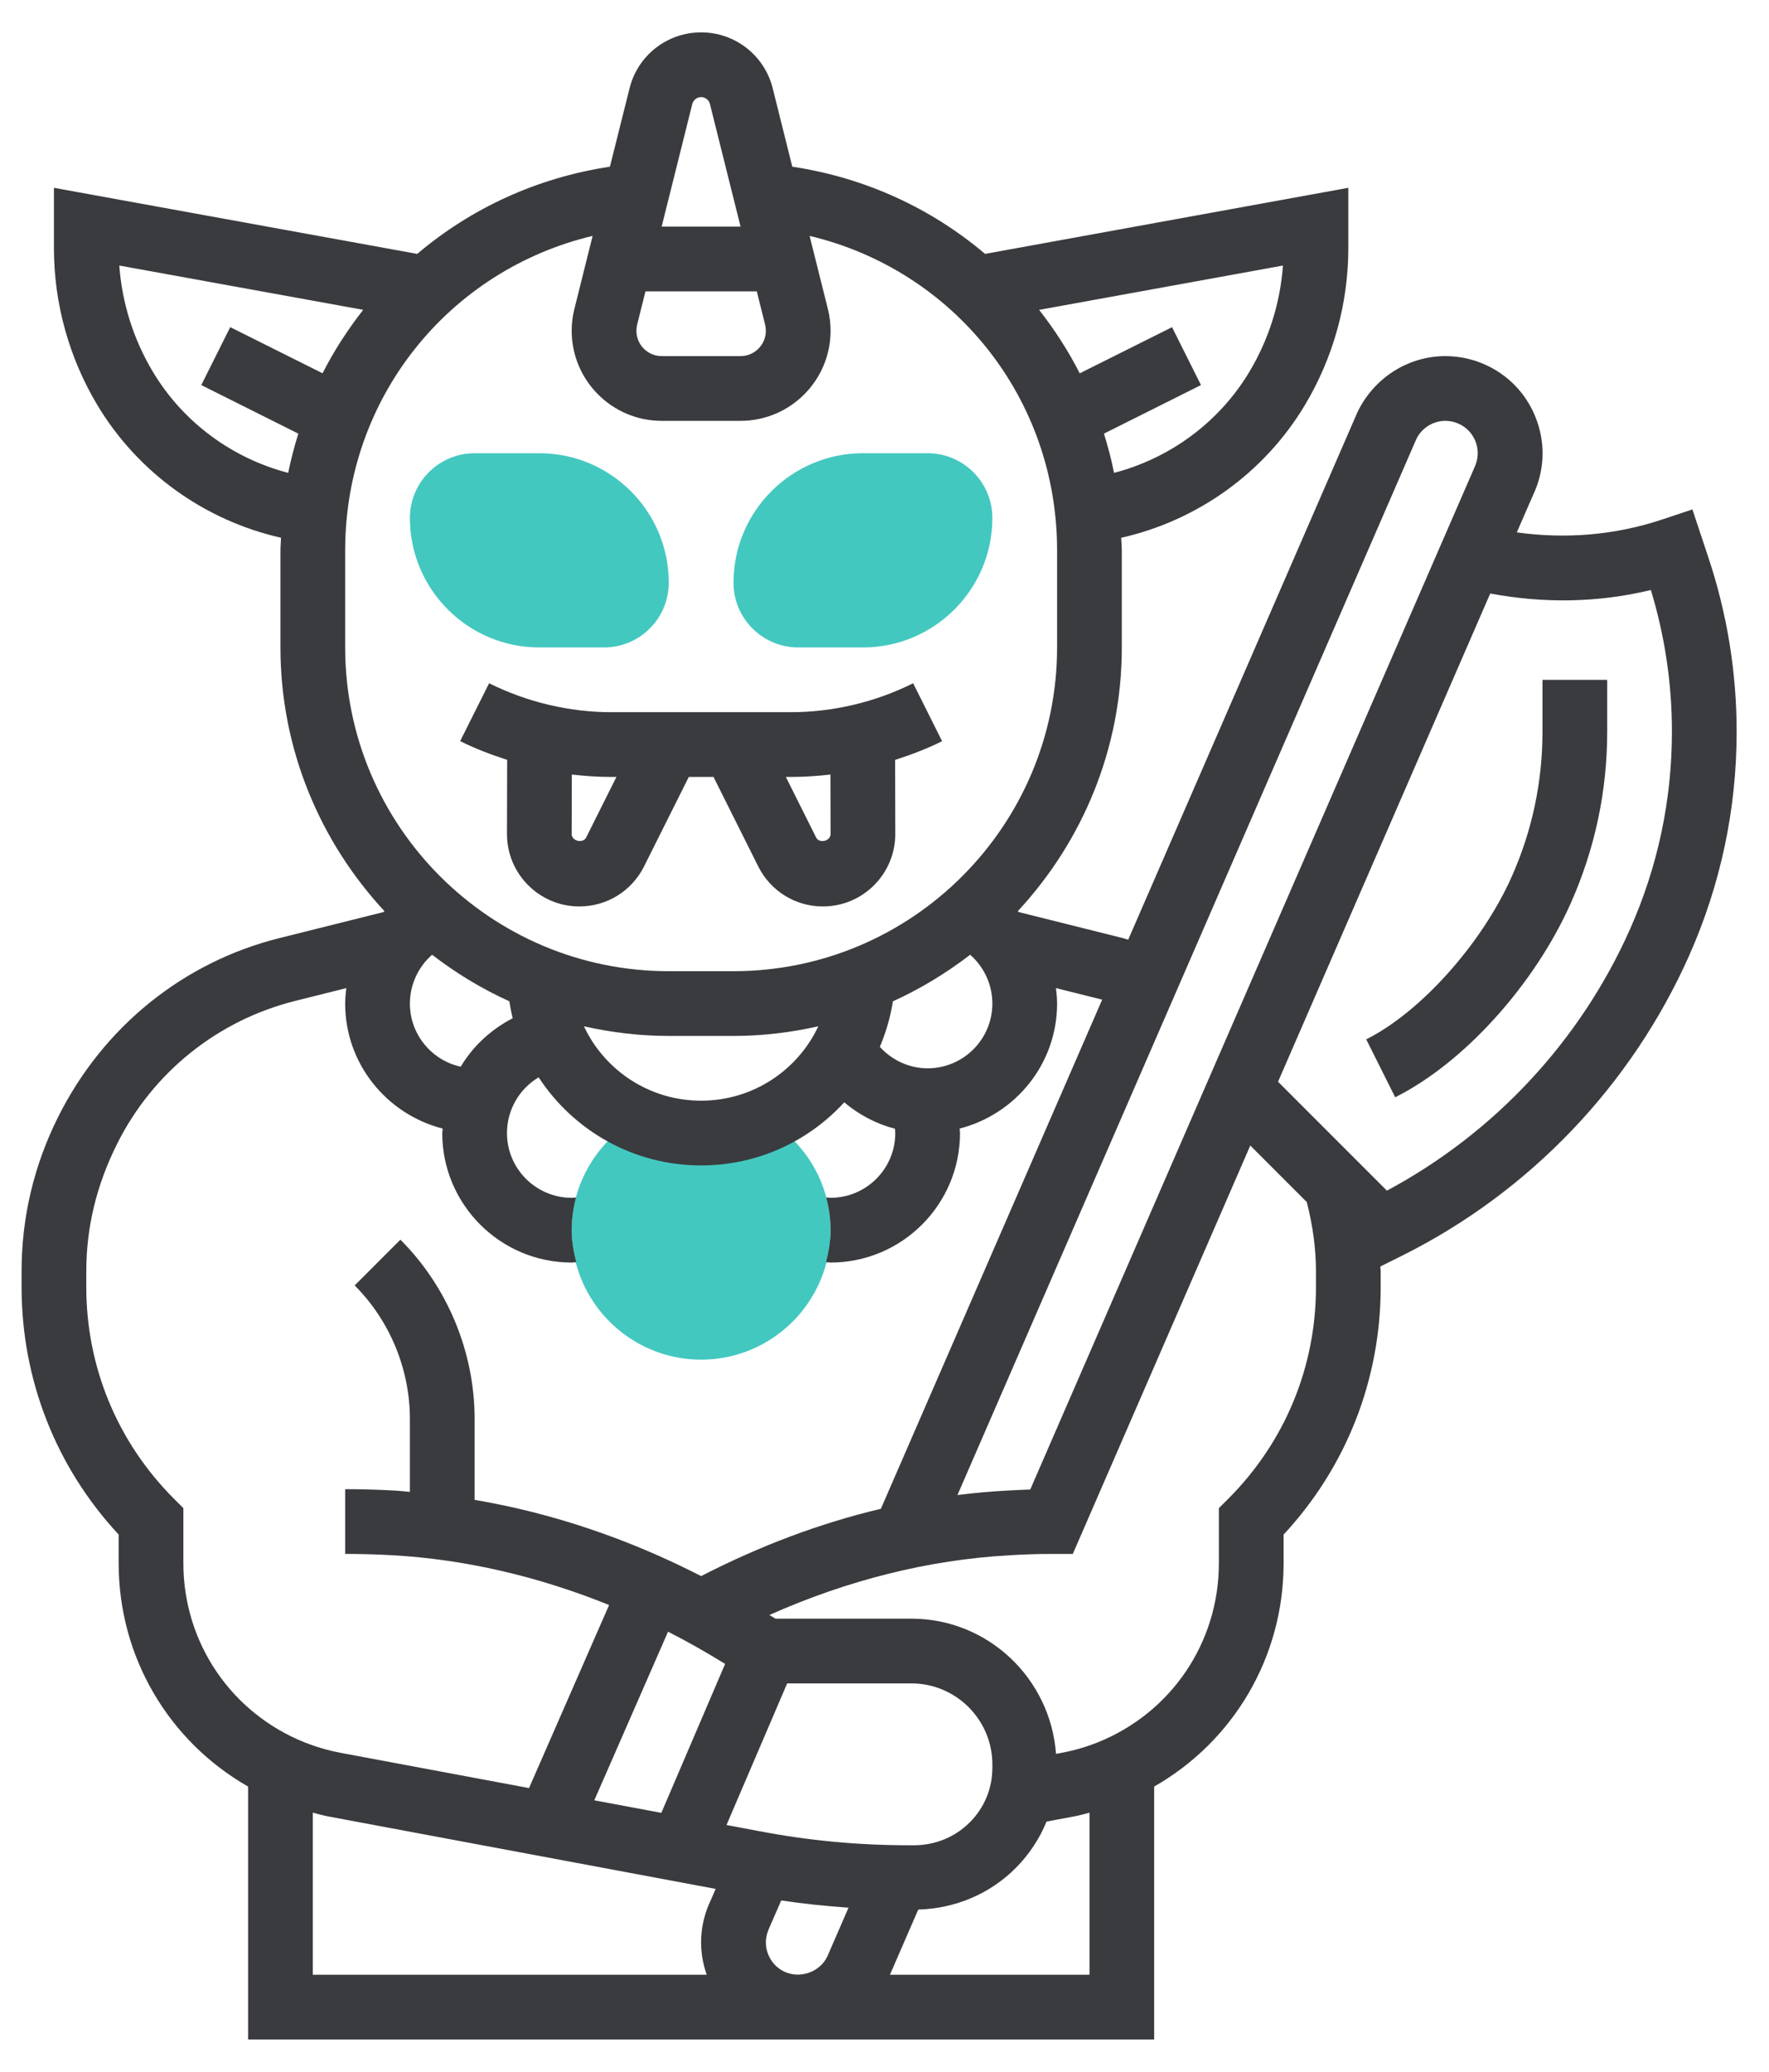 <svg width="41" height="48" viewBox="0 0 41 48" fill="none" xmlns="http://www.w3.org/2000/svg">
<path d="M14 15H12.5C10.845 15 9.5 13.655 9.5 12C9.5 11.173 10.173 10.5 11 10.5H12.5C14.155 10.5 15.5 11.845 15.5 13.5C15.5 14.327 14.827 15 14 15Z" fill="#43C8C0"/>
<path d="M20 15H18.5C17.673 15 17 14.327 17 13.5C17 11.845 18.346 10.5 20 10.5H21.5C22.327 10.5 23 11.173 23 12C23 13.655 21.654 15 20 15Z" fill="#43C8C0"/>
<path d="M17.762 25.924C17.299 26.129 16.789 26.25 16.25 26.25C15.711 26.25 15.201 26.129 14.738 25.924C13.852 26.446 13.25 27.399 13.25 28.5C13.25 30.155 14.595 31.5 16.25 31.5C17.904 31.5 19.25 30.155 19.25 28.5C19.25 27.399 18.648 26.446 17.762 25.924Z" fill="#43C8C0"/>
<path d="M11.75 19.323C11.75 20.248 12.502 21 13.427 21C14.066 21 14.64 20.644 14.927 20.073L15.964 18H16.537L17.574 20.074C17.86 20.644 18.434 21 19.073 21C19.998 21 20.75 20.248 20.75 19.321L20.746 17.605C21.119 17.484 21.486 17.346 21.835 17.171L21.164 15.829C20.287 16.267 19.303 16.5 18.323 16.5H14.178C13.197 16.5 12.214 16.267 11.336 15.829L10.665 17.17C11.015 17.345 11.381 17.483 11.754 17.604L11.75 19.323ZM19.247 17.944L19.25 19.323C19.25 19.488 18.988 19.549 18.915 19.402L18.214 18H18.323C18.631 18 18.94 17.98 19.247 17.944ZM14.287 18L13.586 19.401C13.512 19.549 13.25 19.486 13.25 19.324L13.253 17.944C13.56 17.98 13.869 18 14.177 18H14.287Z" fill="#3A3B3E"/>
<path d="M39.594 12.913L39.225 11.802L38.513 12.039C37.427 12.4 36.28 12.491 35.155 12.334L35.529 11.475C35.789 10.934 35.823 10.324 35.623 9.756C35.424 9.189 35.017 8.734 34.478 8.474C34.169 8.326 33.84 8.25 33.499 8.25C32.639 8.25 31.843 8.752 31.46 9.553L26.148 21.771C26.106 21.76 26.065 21.743 26.023 21.733L23.611 21.13C23.605 21.123 23.597 21.116 23.59 21.109C25.081 19.502 26 17.359 26 15V12.75C26 12.652 25.989 12.556 25.986 12.459C27.758 12.059 29.304 10.951 30.241 9.389C30.901 8.288 31.25 7.029 31.25 5.747V4.351L22.831 5.882C21.595 4.835 20.067 4.118 18.363 3.862L17.909 2.045C17.718 1.282 17.036 0.75 16.25 0.75C15.464 0.75 14.781 1.282 14.591 2.046L14.136 3.862C12.434 4.118 10.905 4.835 9.67 5.882L1.25 4.351V5.747C1.25 7.029 1.599 8.288 2.259 9.389C3.196 10.95 4.742 12.058 6.513 12.458C6.511 12.556 6.5 12.652 6.5 12.75V15C6.5 17.359 7.42 19.502 8.91 21.109C8.902 21.116 8.896 21.123 8.889 21.13L6.477 21.733C4.257 22.287 2.397 23.779 1.347 25.877C0.785 27.002 0.5 28.204 0.5 29.454V29.818C0.5 31.963 1.297 33.989 2.75 35.552V36.215C2.75 38.386 3.906 40.336 5.75 41.39V47.25H18.492C18.495 47.25 18.497 47.251 18.499 47.251C18.503 47.251 18.506 47.25 18.509 47.25H26.75V41.39C28.594 40.337 29.75 38.386 29.75 36.215V35.552C31.203 33.989 32 31.964 32 29.818V29.454C32 29.416 31.992 29.38 31.992 29.342L32.51 29.084C35.455 27.611 37.812 25.144 39.151 22.135C39.88 20.491 40.25 18.747 40.25 16.95C40.25 15.575 40.029 14.216 39.594 12.913ZM32.825 10.175C32.948 9.917 33.213 9.75 33.499 9.75C33.612 9.75 33.722 9.775 33.826 9.826C34.005 9.911 34.141 10.063 34.207 10.252C34.274 10.442 34.263 10.645 34.164 10.851L23.878 34.508C23.703 34.514 23.529 34.523 23.319 34.534C22.942 34.555 22.566 34.589 22.191 34.636L32.825 10.175ZM23 23.25C23 24.077 22.327 24.75 21.5 24.75C21.07 24.75 20.673 24.562 20.392 24.253C20.532 23.92 20.637 23.567 20.695 23.198C21.335 22.907 21.934 22.544 22.485 22.119C22.806 22.4 23 22.811 23 23.25ZM10.678 24.713C10.005 24.565 9.5 23.966 9.5 23.25C9.5 22.811 9.694 22.4 10.015 22.119C10.566 22.544 11.164 22.907 11.805 23.197C11.826 23.329 11.851 23.462 11.883 23.59C11.381 23.849 10.963 24.235 10.678 24.713ZM16.25 25.5C15.052 25.5 14.014 24.799 13.534 23.777C14.167 23.919 14.824 24 15.5 24H17C17.676 24 18.332 23.919 18.966 23.777C18.486 24.799 17.447 25.5 16.25 25.5ZM28.955 8.617C28.258 9.778 27.124 10.615 25.82 10.955C25.759 10.646 25.678 10.342 25.586 10.046L27.835 8.921L27.164 7.58L25.025 8.649C24.759 8.126 24.442 7.636 24.083 7.179L29.735 6.152C29.672 7.02 29.406 7.865 28.955 8.617ZM17.733 7.521C17.744 7.567 17.75 7.615 17.75 7.664C17.75 7.987 17.487 8.25 17.164 8.25H15.336C15.013 8.25 14.75 7.987 14.75 7.664C14.75 7.616 14.756 7.567 14.767 7.522L14.96 6.75H17.54L17.733 7.521ZM16.25 2.25C16.347 2.25 16.431 2.316 16.454 2.409L17.164 5.25H15.335L16.045 2.41C16.069 2.316 16.153 2.25 16.25 2.25ZM3.545 8.617C3.094 7.865 2.828 7.02 2.765 6.152L8.418 7.178C8.059 7.636 7.741 8.126 7.476 8.648L5.336 7.579L4.665 8.921L6.914 10.046C6.822 10.342 6.742 10.646 6.679 10.955C5.375 10.615 4.242 9.779 3.545 8.617ZM8 12.75C8 9.217 10.402 6.259 13.735 5.465L13.312 7.16C13.27 7.324 13.25 7.494 13.25 7.664C13.25 8.814 14.186 9.75 15.336 9.75H17.164C18.314 9.75 19.25 8.814 19.25 7.664C19.25 7.494 19.23 7.324 19.188 7.159L18.764 5.465C22.099 6.258 24.5 9.214 24.5 12.75V15C24.5 19.136 21.136 22.5 17 22.5H15.5C11.364 22.5 8 19.136 8 15V12.75ZM4.25 36.215V34.94L4.03 34.72C2.721 33.41 2 31.67 2 29.819V29.455C2 28.44 2.232 27.463 2.716 26.497C3.543 24.843 5.045 23.638 6.84 23.189L8.026 22.892C8.012 23.01 8 23.129 8 23.25C8 24.647 8.964 25.814 10.259 26.146C10.258 26.182 10.25 26.215 10.25 26.25C10.25 27.904 11.595 29.25 13.25 29.25C13.285 29.25 13.319 29.242 13.354 29.241C13.293 29.003 13.25 28.757 13.25 28.5C13.25 28.238 13.287 27.984 13.351 27.742C13.317 27.744 13.284 27.75 13.25 27.75C12.423 27.75 11.75 27.077 11.75 26.25C11.75 25.708 12.04 25.223 12.484 24.959C13.289 26.19 14.676 27 16.25 27C17.561 27 18.743 26.438 19.567 25.538C19.908 25.826 20.308 26.037 20.742 26.15C20.744 26.183 20.75 26.216 20.75 26.25C20.75 27.077 20.077 27.75 19.25 27.75C19.216 27.75 19.183 27.744 19.149 27.742C19.213 27.984 19.25 28.238 19.25 28.5C19.25 28.757 19.207 29.003 19.146 29.241C19.181 29.242 19.215 29.25 19.25 29.25C20.904 29.25 22.25 27.904 22.25 26.25C22.25 26.215 22.242 26.181 22.241 26.146C23.536 25.814 24.5 24.647 24.5 23.25C24.5 23.129 24.488 23.01 24.474 22.892L25.545 23.159L20.416 34.955C19.002 35.289 17.61 35.815 16.25 36.514C14.558 35.646 12.787 35.05 11 34.748V32.871C11 31.325 10.373 29.812 9.28 28.72L8.22 29.78C9.034 30.594 9.5 31.721 9.5 32.871V34.563C9.393 34.555 9.287 34.54 9.181 34.534C8.788 34.512 8.394 34.5 8 34.5V36C8.366 36 8.733 36.011 9.097 36.031C10.782 36.126 12.476 36.521 14.117 37.184L12.261 41.425L7.886 40.607C7.606 40.554 7.328 40.472 7.061 40.367C5.354 39.683 4.25 38.053 4.25 36.215ZM18.174 45.676C17.994 45.59 17.86 45.438 17.793 45.249C17.726 45.059 17.737 44.857 17.835 44.651L18.106 44.029C18.623 44.106 19.144 44.16 19.666 44.196L19.175 45.326C19.003 45.687 18.541 45.853 18.174 45.676ZM21.183 42.75H21.056C19.896 42.75 18.731 42.641 17.592 42.422L16.838 42.281L18.244 39H21.123C22.157 39 22.998 39.841 23 40.873V40.953C23.001 41.431 22.815 41.88 22.478 42.218C22.135 42.561 21.675 42.75 21.183 42.75ZM16.806 38.548L15.328 41.999L13.774 41.709L15.483 37.802C15.931 38.029 16.372 38.281 16.806 38.548ZM7.25 41.995C7.369 42.026 7.486 42.059 7.607 42.082L16.587 43.761L16.472 44.026C16.212 44.568 16.178 45.178 16.378 45.745L16.38 45.75H7.25V41.995ZM20.626 45.75L21.282 44.24C22.137 44.215 22.937 43.881 23.539 43.279C23.852 42.965 24.093 42.599 24.256 42.201L24.898 42.081C25.016 42.059 25.133 42.026 25.251 41.995V45.75H20.626ZM30.5 29.819C30.5 31.67 29.779 33.41 28.47 34.72L28.25 34.94V36.215C28.25 38.053 27.146 39.683 25.44 40.367C25.173 40.473 24.895 40.554 24.618 40.606L24.475 40.633C24.348 38.888 22.901 37.5 21.123 37.5H17.972C17.926 37.47 17.878 37.444 17.832 37.415C19.648 36.607 21.516 36.137 23.403 36.031C23.766 36.011 24.009 36.001 24.373 36.001H24.864L28.978 26.539L30.287 27.848C30.422 28.373 30.5 28.912 30.5 29.454V29.819ZM37.779 21.526C36.63 24.112 34.636 26.252 32.144 27.584L29.621 25.061L34.539 13.75C35.775 13.982 37.041 13.965 38.262 13.669C38.586 14.734 38.75 15.835 38.75 16.95C38.75 18.536 38.423 20.076 37.779 21.526Z" fill="#3A3B3E"/>
<path d="M35.75 16.95C35.75 18.114 35.511 19.244 35.038 20.308C34.347 21.861 32.928 23.448 31.665 24.079L32.336 25.421C33.928 24.625 35.566 22.814 36.409 20.917C36.967 19.66 37.25 18.326 37.25 16.95V15.75H35.75V16.95Z" fill="#3A3B3E"/>
</svg>
